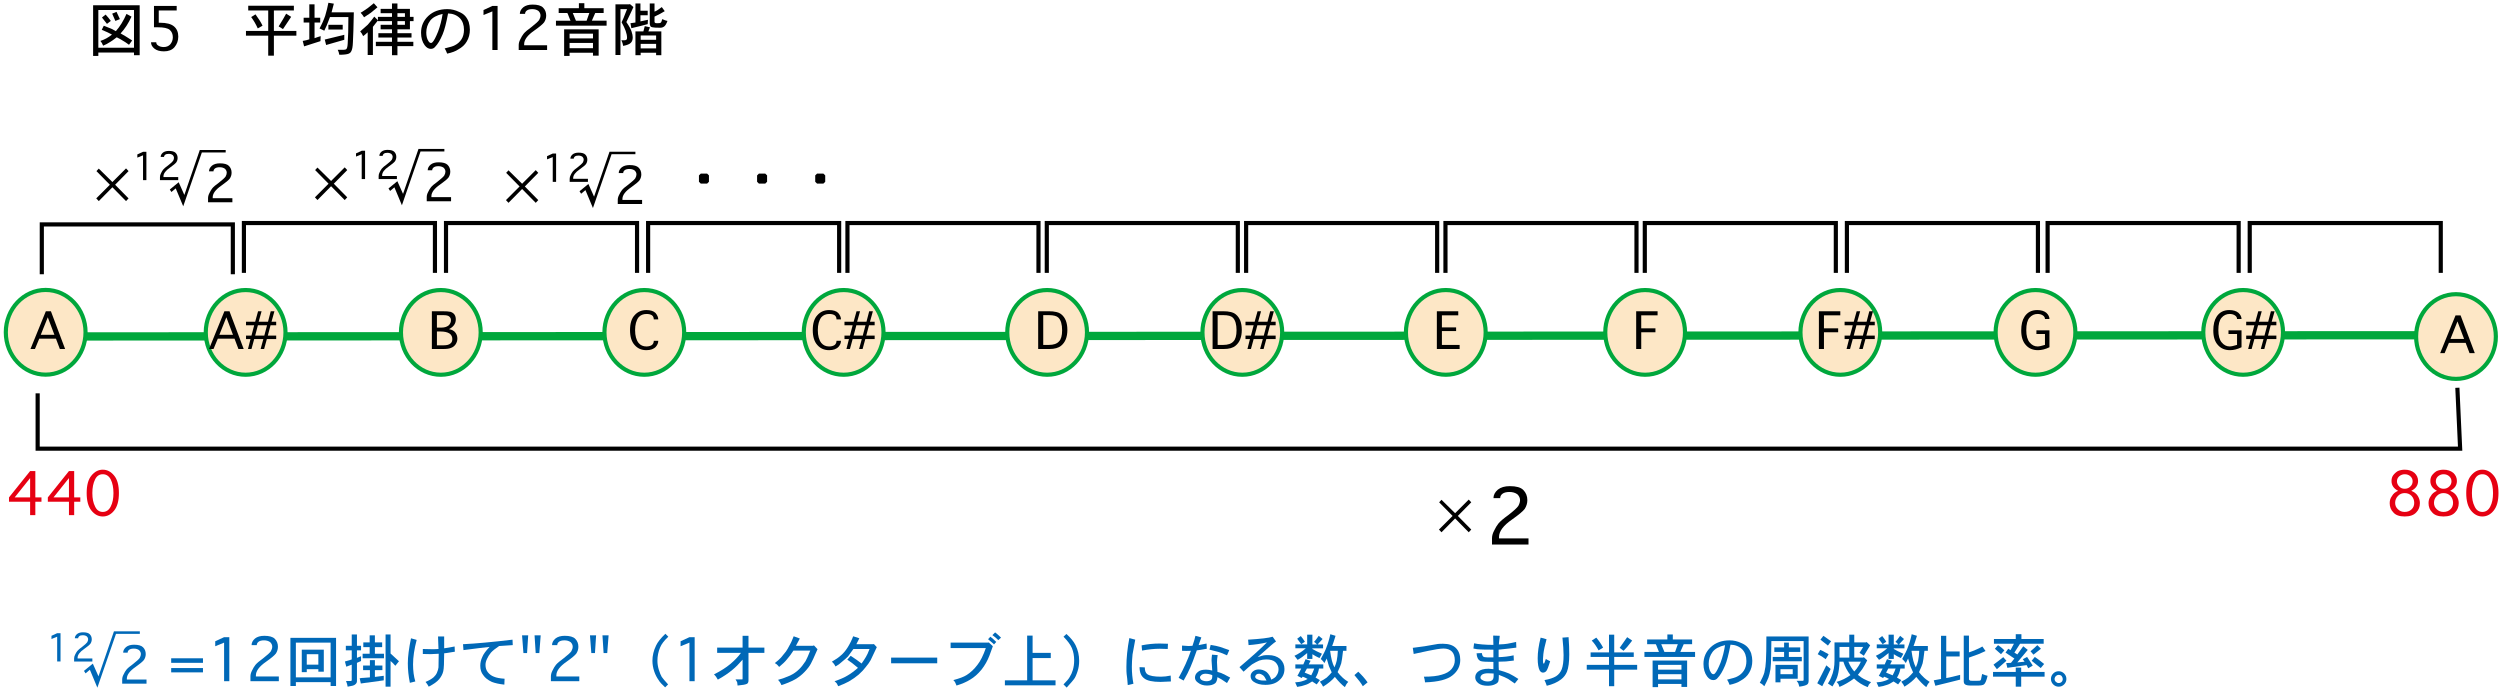 <?xml version="1.0" encoding="utf-8"?>
<!-- Generator: Adobe Illustrator 15.1.0, SVG Export Plug-In  -->
<!DOCTYPE svg PUBLIC "-//W3C//DTD SVG 1.1//EN" "http://www.w3.org/Graphics/SVG/1.1/DTD/svg11.dtd">
<svg version="1.1"
	 xmlns="http://www.w3.org/2000/svg" xmlns:xlink="http://www.w3.org/1999/xlink" xmlns:a="http://ns.adobe.com/AdobeSVGViewerExtensions/3.0/"
	 x="0px" y="0px" width="602px" height="166px" viewBox="-0.9 -0.665 602 166"
	 overflow="visible" enable-background="new -0.9 -0.665 602 166" xml:space="preserve">
<defs>
</defs>
<line fill="#00A73C" stroke="#00A73C" stroke-width="2" x1="10.1" y1="80.352" x2="599.849" y2="80.047"/>
<ellipse fill="#FDE7C6" stroke="#00A73C" cx="10.1" cy="79.352" rx="9.6" ry="10.199"/>
<ellipse fill="#FDE7C6" stroke="#00A73C" cx="58.249" cy="79.375" rx="9.6" ry="10.199"/>
<ellipse fill="#FDE7C6" stroke="#00A73C" cx="105.249" cy="79.375" rx="9.6" ry="10.199"/>
<ellipse fill="#FDE7C6" stroke="#00A73C" cx="395.248" cy="79.376" rx="9.6" ry="10.199"/>
<ellipse fill="#FDE7C6" stroke="#00A73C" cx="154.249" cy="79.375" rx="9.6" ry="10.199"/>
<ellipse fill="#FDE7C6" stroke="#00A73C" cx="298.248" cy="79.375" rx="9.599" ry="10.199"/>
<ellipse fill="#FDE7C6" stroke="#00A73C" cx="251.249" cy="79.375" rx="9.6" ry="10.199"/>
<ellipse fill="#FDE7C6" stroke="#00A73C" cx="347.248" cy="79.375" rx="9.6" ry="10.199"/>
<ellipse fill="#FDE7C6" stroke="#00A73C" cx="442.248" cy="79.375" rx="9.6" ry="10.199"/>
<ellipse fill="#FDE7C6" stroke="#00A73C" cx="489.248" cy="79.375" rx="9.6" ry="10.199"/>
<ellipse fill="#FDE7C6" stroke="#00A73C" cx="539.248" cy="79.375" rx="9.6" ry="10.199"/>
<path d="M13.514,83.375l-0.938-2.484H8.545l-1.031,2.484H6.436l3.703-9.094h1.219l3.422,9.094H13.514z M8.92,79.953h3.281
	l-1.594-4.219L8.92,79.953z"/>
<path d="M56.514,83.375l-0.938-2.484h-4.031l-1.031,2.484h-1.078l3.703-9.094h1.219l3.422,9.094H56.514z M51.92,79.953h3.281
	l-1.594-4.219L51.92,79.953z"/>
<path d="M61.858,83.375l0.656-2.391h-2.203l-0.656,2.391h-0.844l0.609-2.391h-1.078v-0.844h1.312l0.656-2.484h-1.969v-0.844h2.203
	l0.703-2.531h0.844l-0.703,2.531h2.25l0.656-2.531h0.891l-0.703,2.531h1.125v0.844h-1.359l-0.656,2.484h2.016v0.844h-2.25
	l-0.656,2.391H61.858z M62.749,80.141l0.656-2.484h-2.203l-0.656,2.484H62.749z"/>
<path d="M107.217,78.594c0.718,0.125,1.234,0.406,1.547,0.844c0.312,0.406,0.469,0.891,0.469,1.453c0,0.469-0.141,0.922-0.422,1.359
	c-0.281,0.406-0.641,0.688-1.078,0.844c-0.407,0.188-1.047,0.281-1.922,0.281h-2.719v-9.094h2.438c0.968,0,1.656,0.047,2.062,0.141
	c0.437,0.157,0.75,0.375,0.938,0.656c0.218,0.312,0.328,0.703,0.328,1.172C108.858,77.25,108.311,78.031,107.217,78.594z
	 M105.811,75.219h-1.5v3h1.125c0.687,0,1.25-0.171,1.688-0.516c0.375-0.344,0.562-0.766,0.562-1.266
	c0-0.375-0.141-0.672-0.422-0.891C107.045,75.329,106.561,75.219,105.811,75.219z M105.155,79.156h-0.844v3.328h1.641
	c0.75,0,1.281-0.141,1.594-0.422c0.312-0.218,0.469-0.578,0.469-1.078c0-0.593-0.234-1.047-0.703-1.359
	C106.811,79.313,106.092,79.156,105.155,79.156z"/>
<path d="M156.53,81.406h1.078c0,0.5-0.188,0.969-0.562,1.406c-0.5,0.562-1.266,0.844-2.297,0.844c-1.157,0-2.094-0.406-2.812-1.219
	c-0.75-0.812-1.125-2.016-1.125-3.609c0-1.625,0.375-2.828,1.125-3.609c0.718-0.812,1.656-1.219,2.812-1.219
	c1,0,1.734,0.234,2.203,0.703c0.437,0.532,0.656,1.047,0.656,1.547h-1.078c0-0.438-0.141-0.766-0.422-0.984
	c-0.313-0.218-0.75-0.328-1.312-0.328c-0.813,0-1.453,0.266-1.922,0.797c-0.562,0.75-0.844,1.781-0.844,3.094
	c0,1.344,0.281,2.375,0.844,3.094c0.469,0.562,1.093,0.844,1.875,0.844c0.562,0,1.015-0.125,1.359-0.375
	C156.389,82.141,156.53,81.812,156.53,81.406z"/>
<ellipse fill="#FDE7C6" stroke="#00A73C" cx="202.249" cy="79.375" rx="9.6" ry="10.199"/>
<path d="M200.53,81.406h1.078c0,0.5-0.188,0.969-0.562,1.406c-0.5,0.562-1.266,0.844-2.297,0.844c-1.157,0-2.094-0.406-2.812-1.219
	c-0.75-0.812-1.125-2.016-1.125-3.609c0-1.625,0.375-2.828,1.125-3.609c0.718-0.812,1.656-1.219,2.812-1.219
	c1,0,1.734,0.234,2.203,0.703c0.437,0.532,0.656,1.047,0.656,1.547h-1.078c0-0.438-0.141-0.766-0.422-0.984
	c-0.313-0.218-0.75-0.328-1.312-0.328c-0.813,0-1.453,0.266-1.922,0.797c-0.562,0.75-0.844,1.781-0.844,3.094
	c0,1.344,0.281,2.375,0.844,3.094c0.469,0.562,1.093,0.844,1.875,0.844c0.562,0,1.015-0.125,1.359-0.375
	C200.389,82.141,200.53,81.812,200.53,81.406z"/>
<path d="M205.967,83.375l0.656-2.391h-2.203l-0.656,2.391h-0.844l0.609-2.391h-1.078v-0.844h1.312l0.656-2.484h-1.969v-0.844h2.203
	l0.703-2.531h0.844l-0.703,2.531h2.25l0.656-2.531h0.891l-0.703,2.531h1.125v0.844h-1.359l-0.656,2.484h2.016v0.844h-2.25
	l-0.656,2.391H205.967z M206.858,80.141l0.656-2.484h-2.203l-0.656,2.484H206.858z"/>
<path d="M251.764,83.375h-2.672v-9.094h2.531c1.437,0,2.453,0.25,3.047,0.75c0.968,0.781,1.453,2.032,1.453,3.75
	c0,1.719-0.5,2.984-1.5,3.797C253.998,83.11,253.045,83.375,251.764,83.375z M251.67,75.219h-1.359v7.172h1.359
	c1.125,0,1.937-0.281,2.438-0.844c0.5-0.5,0.75-1.39,0.75-2.672c0-1.437-0.297-2.453-0.891-3.047
	C253.561,75.422,252.795,75.219,251.67,75.219z"/>
<path d="M293.764,83.375h-2.672v-9.094h2.531c1.437,0,2.453,0.25,3.047,0.75c0.968,0.781,1.453,2.032,1.453,3.75
	c0,1.719-0.5,2.984-1.5,3.797C295.998,83.11,295.045,83.375,293.764,83.375z M293.67,75.219h-1.359v7.172h1.359
	c1.125,0,1.937-0.281,2.438-0.844c0.5-0.5,0.75-1.39,0.75-2.672c0-1.437-0.297-2.453-0.891-3.047
	C295.561,75.422,294.795,75.219,293.67,75.219z"/>
<path d="M302.53,83.375l0.656-2.391h-2.203l-0.656,2.391h-0.844l0.609-2.391h-1.078v-0.844h1.312l0.656-2.484h-1.969v-0.844h2.203
	l0.703-2.531h0.844l-0.703,2.531h2.25l0.656-2.531h0.89l-0.703,2.531h1.125v0.844h-1.359l-0.656,2.484h2.015v0.844h-2.25
	l-0.656,2.391H302.53z M303.42,80.141l0.656-2.484h-2.203l-0.656,2.484H303.42z"/>
<path d="M346.311,82.391h4.266v0.984h-5.484v-9.094h5.156v0.984h-3.938v2.906h3.422v0.891h-3.422V82.391z"/>
<path d="M397.732,79.344h-3.422v4.031h-1.219v-9.094h5.156v0.984h-3.938v3.141h3.422V79.344z"/>
<path d="M441.732,79.344h-3.422v4.031h-1.219v-9.094h5.156v0.984h-3.938v3.141h3.422V79.344z"/>
<path d="M446.795,83.375l0.656-2.391h-2.203l-0.656,2.391h-0.844l0.609-2.391h-1.078v-0.844h1.312l0.656-2.484h-1.969v-0.844h2.203
	l0.703-2.531h0.844l-0.703,2.531h2.25l0.656-2.531h0.891l-0.703,2.531h1.125v0.844h-1.359l-0.656,2.484h2.016v0.844h-2.25
	l-0.656,2.391H446.795z M447.686,80.141l0.656-2.484h-2.203l-0.656,2.484H447.686z"/>
<path d="M489.467,79.766v-0.891h3.141v4.078c-0.969,0.469-1.891,0.703-2.766,0.703c-1.219,0-2.188-0.406-2.906-1.219
	c-0.75-0.812-1.125-1.984-1.125-3.516c0-1.406,0.266-2.515,0.797-3.328c0.688-1.062,1.703-1.594,3.047-1.594
	c0.938,0,1.672,0.219,2.203,0.656c0.5,0.469,0.75,0.969,0.75,1.5h-1.078c0-0.344-0.156-0.625-0.469-0.844
	c-0.344-0.25-0.781-0.375-1.312-0.375c-0.781,0-1.438,0.312-1.969,0.938c-0.5,0.594-0.75,1.578-0.75,2.953
	c0,1.344,0.266,2.328,0.797,2.953c0.531,0.656,1.172,0.984,1.922,0.984c0.375,0,0.969-0.125,1.781-0.375v-2.625H489.467z"/>
<ellipse fill="#FDE7C6" stroke="#00A73C" cx="590.5" cy="80.375" rx="9.6" ry="10.199"/>
<path d="M535.719,79.766v-0.891h3.141v4.078c-0.969,0.469-1.891,0.703-2.766,0.703c-1.219,0-2.188-0.406-2.906-1.219
	c-0.75-0.812-1.125-1.984-1.125-3.516c0-1.406,0.266-2.515,0.797-3.328c0.688-1.062,1.703-1.594,3.047-1.594
	c0.938,0,1.672,0.219,2.203,0.656c0.5,0.469,0.75,0.969,0.75,1.5h-1.078c0-0.344-0.156-0.625-0.469-0.844
	c-0.344-0.25-0.781-0.375-1.312-0.375c-0.781,0-1.438,0.312-1.969,0.938c-0.5,0.594-0.75,1.578-0.75,2.953
	c0,1.344,0.266,2.328,0.797,2.953c0.531,0.656,1.172,0.984,1.922,0.984c0.375,0,0.969-0.125,1.781-0.375v-2.625H535.719z"/>
<path d="M543.5,83.375l0.656-2.391h-2.203l-0.656,2.391h-0.844l0.609-2.391h-1.078v-0.844h1.312l0.656-2.484h-1.969v-0.844h2.203
	l0.703-2.531h0.844l-0.703,2.531h2.25l0.656-2.531h0.891l-0.703,2.531h1.125v0.844h-1.359l-0.656,2.484h2.016v0.844H545
	l-0.656,2.391H543.5z M544.391,80.141l0.656-2.484h-2.203l-0.656,2.484H544.391z"/>
<path d="M593.766,84.375l-0.938-2.484h-4.031l-1.031,2.484h-1.078l3.703-9.094h1.219l3.422,9.094H593.766z M589.172,80.953h3.281
	l-1.594-4.219L589.172,80.953z"/>
<polyline fill="none" stroke="#000000" points="8.167,94.042 8.167,107.375 591.5,107.375 590.834,92.708 "/>
<polyline fill="none" stroke="#000000" points="9.167,65.375 9.167,53.375 55.167,53.375 55.167,65.375 "/>
<polyline fill="none" stroke="#000000" points="57.834,65.042 57.834,53.042 103.834,53.042 103.834,65.042 "/>
<polyline fill="none" stroke="#000000" points="106.5,65.042 106.5,53.042 152.5,53.042 152.5,65.042 "/>
<polyline fill="none" stroke="#000000" points="155.167,65.042 155.167,53.042 201.167,53.042 201.167,65.042 "/>
<polyline fill="none" stroke="#000000" points="203.167,65.042 203.167,53.042 249.167,53.042 249.167,65.042 "/>
<polyline fill="none" stroke="#000000" points="251.167,65.042 251.167,53.042 297.167,53.042 297.167,65.042 "/>
<polyline fill="none" stroke="#000000" points="299.167,65.042 299.167,53.042 345.167,53.042 345.167,65.042 "/>
<polyline fill="none" stroke="#000000" points="347.167,65.042 347.167,53.042 393.167,53.042 393.167,65.042 "/>
<polyline fill="none" stroke="#000000" points="395.167,65.043 395.167,53.043 441.167,53.043 441.167,65.043 "/>
<polyline fill="none" stroke="#000000" points="443.833,65.043 443.833,53.043 489.833,53.043 489.833,65.043 "/>
<polyline fill="none" stroke="#000000" points="492.167,65.043 492.167,53.043 538.167,53.043 538.167,65.043 "/>
<polyline fill="none" stroke="#000000" points="540.834,65.043 540.834,53.043 586.834,53.043 586.834,65.043 "/>
<path d="M22.323,40.542l0.562-0.609l3.281,3.234l3.281-3.281l0.609,0.656l-3.234,3.281l3.234,3.281l-0.609,0.656l-3.281-3.328
	l-3.281,3.328l-0.609-0.656l3.281-3.281L22.323,40.542z"/>
<path d="M33.541,35.889h0.809v6.82h-0.809v-5.977l-1.371,0.562v-0.773L33.541,35.889z"/>
<path d="M38.462,41.971h3.551v0.738h-4.395v-0.738c0-0.304,0.082-0.609,0.246-0.914c0.164-0.352,0.339-0.645,0.527-0.879
	c0.211-0.258,0.609-0.598,1.195-1.02c0.633-0.492,1.031-0.855,1.195-1.09c0.141-0.258,0.211-0.492,0.211-0.703
	c0-0.258-0.105-0.492-0.316-0.703c-0.258-0.188-0.575-0.281-0.949-0.281c-0.375,0-0.656,0.07-0.844,0.211
	c-0.188,0.141-0.281,0.316-0.281,0.527h-0.809c0-0.375,0.176-0.715,0.527-1.02c0.352-0.281,0.832-0.422,1.441-0.422
	c0.773,0,1.312,0.153,1.617,0.457c0.328,0.329,0.492,0.738,0.492,1.23c0,0.375-0.105,0.727-0.316,1.055
	c-0.211,0.281-0.715,0.703-1.512,1.266c-1.055,0.727-1.582,1.43-1.582,2.109V41.971z"/>
<path d="M43.492,46.28l3.719-10.828h6.234v0.602h-5.742l-4.484,12.961l-1.805-4.32l-1.039,0.875l-0.383-0.602l2.133-1.75
	L43.492,46.28z"/>
<path d="M50.323,47.059h4.734v0.984h-5.859v-0.984c0-0.406,0.109-0.812,0.328-1.219c0.218-0.469,0.453-0.859,0.703-1.172
	c0.281-0.344,0.812-0.797,1.594-1.359c0.844-0.656,1.375-1.141,1.594-1.453c0.188-0.344,0.281-0.656,0.281-0.938
	c0-0.344-0.141-0.656-0.422-0.938c-0.344-0.25-0.766-0.375-1.266-0.375c-0.5,0-0.875,0.094-1.125,0.281
	c-0.25,0.188-0.375,0.422-0.375,0.703h-1.078c0-0.5,0.234-0.953,0.703-1.359c0.469-0.375,1.109-0.562,1.922-0.562
	c1.031,0,1.75,0.204,2.156,0.609c0.437,0.438,0.656,0.984,0.656,1.641c0,0.5-0.141,0.969-0.422,1.406
	c-0.281,0.375-0.954,0.938-2.016,1.688c-1.406,0.969-2.109,1.906-2.109,2.812V47.059z"/>
<path d="M74.982,40.291l0.562-0.609l3.281,3.234l3.281-3.281l0.609,0.656l-3.234,3.281l3.234,3.281l-0.609,0.656l-3.281-3.328
	l-3.281,3.328l-0.609-0.656l3.281-3.281L74.982,40.291z"/>
<path d="M86.2,35.638h0.809v6.82H86.2v-5.977l-1.371,0.562v-0.773L86.2,35.638z"/>
<path d="M91.122,41.72h3.551v0.738h-4.395V41.72c0-0.304,0.082-0.609,0.246-0.914c0.164-0.352,0.339-0.645,0.527-0.879
	c0.211-0.258,0.609-0.598,1.195-1.02c0.633-0.492,1.031-0.855,1.195-1.09c0.141-0.258,0.211-0.492,0.211-0.703
	c0-0.258-0.105-0.492-0.316-0.703c-0.258-0.188-0.575-0.281-0.949-0.281c-0.375,0-0.656,0.07-0.844,0.211
	c-0.188,0.141-0.281,0.316-0.281,0.527h-0.809c0-0.375,0.176-0.715,0.527-1.02c0.352-0.281,0.832-0.422,1.441-0.422
	c0.773,0,1.312,0.153,1.617,0.457c0.328,0.329,0.492,0.738,0.492,1.23c0,0.375-0.105,0.727-0.316,1.055
	c-0.211,0.281-0.715,0.703-1.512,1.266c-1.055,0.727-1.582,1.43-1.582,2.109V41.72z"/>
<path d="M96.152,46.029l3.719-10.828h6.234v0.602h-5.742l-4.484,12.961l-1.805-4.32l-1.039,0.875l-0.383-0.602l2.133-1.75
	L96.152,46.029z"/>
<path d="M102.982,46.808h4.734v0.984h-5.859v-0.984c0-0.406,0.109-0.812,0.328-1.219c0.218-0.469,0.453-0.859,0.703-1.172
	c0.281-0.344,0.812-0.797,1.594-1.359c0.844-0.656,1.375-1.141,1.594-1.453c0.188-0.344,0.281-0.656,0.281-0.938
	c0-0.344-0.141-0.656-0.422-0.938c-0.344-0.25-0.766-0.375-1.266-0.375c-0.5,0-0.875,0.094-1.125,0.281
	c-0.25,0.188-0.375,0.422-0.375,0.703h-1.078c0-0.5,0.234-0.953,0.703-1.359c0.469-0.375,1.109-0.562,1.922-0.562
	c1.031,0,1.75,0.204,2.156,0.609c0.438,0.438,0.656,0.984,0.656,1.641c0,0.5-0.141,0.969-0.422,1.406
	c-0.281,0.375-0.954,0.938-2.016,1.688c-1.406,0.969-2.109,1.906-2.109,2.812V46.808z"/>
<path d="M120.982,40.958l0.562-0.609l3.281,3.234l3.281-3.281l0.609,0.656l-3.234,3.281l3.234,3.281l-0.609,0.656l-3.281-3.328
	l-3.281,3.328l-0.609-0.656l3.281-3.281L120.982,40.958z"/>
<path d="M132.2,36.305h0.809v6.82H132.2v-5.977l-1.371,0.562v-0.773L132.2,36.305z"/>
<path d="M137.122,42.387h3.551v0.738h-4.395v-0.738c0-0.304,0.082-0.609,0.246-0.914c0.164-0.352,0.339-0.645,0.527-0.879
	c0.211-0.258,0.609-0.598,1.195-1.02c0.633-0.492,1.031-0.855,1.195-1.09c0.141-0.258,0.211-0.492,0.211-0.703
	c0-0.258-0.105-0.492-0.316-0.703c-0.258-0.188-0.575-0.281-0.949-0.281c-0.375,0-0.656,0.07-0.844,0.211
	c-0.188,0.141-0.281,0.316-0.281,0.527h-0.809c0-0.375,0.176-0.715,0.527-1.02c0.352-0.281,0.832-0.422,1.441-0.422
	c0.773,0,1.312,0.153,1.617,0.457c0.328,0.329,0.492,0.738,0.492,1.23c0,0.375-0.105,0.727-0.316,1.055
	c-0.211,0.281-0.715,0.703-1.512,1.266c-1.055,0.727-1.582,1.43-1.582,2.109V42.387z"/>
<path d="M142.151,46.696l3.719-10.828h6.234v0.602h-5.742l-4.484,12.961l-1.805-4.32l-1.039,0.875l-0.383-0.602l2.133-1.75
	L142.151,46.696z"/>
<path d="M148.982,47.475h4.734v0.984h-5.859v-0.984c0-0.406,0.109-0.812,0.328-1.219c0.218-0.469,0.453-0.859,0.703-1.172
	c0.281-0.344,0.812-0.797,1.594-1.359c0.844-0.656,1.375-1.141,1.594-1.453c0.188-0.344,0.281-0.656,0.281-0.938
	c0-0.344-0.141-0.656-0.422-0.938c-0.344-0.25-0.766-0.375-1.266-0.375c-0.5,0-0.875,0.094-1.125,0.281
	c-0.25,0.188-0.375,0.422-0.375,0.703h-1.078c0-0.5,0.234-0.953,0.703-1.359c0.469-0.375,1.109-0.562,1.922-0.562
	c1.031,0,1.75,0.204,2.156,0.609c0.437,0.438,0.656,0.984,0.656,1.641c0,0.5-0.141,0.969-0.422,1.406
	c-0.281,0.375-0.954,0.938-2.016,1.688c-1.406,0.969-2.109,1.906-2.109,2.812V47.475z"/>
<path d="M167.406,43.108v-1.531l0.438-0.438h1.531l0.438,0.438v1.531l-0.438,0.438h-1.531L167.406,43.108z"/>
<path d="M181.406,43.108v-1.531l0.438-0.438h1.531l0.438,0.438v1.531l-0.438,0.438h-1.531L181.406,43.108z"/>
<path d="M195.406,43.108v-1.531l0.438-0.438h1.531l0.438,0.438v1.531l-0.438,0.438h-1.531L195.406,43.108z"/>
<path d="M345.649,120.291l0.562-0.609l3.281,3.234l3.281-3.281l0.609,0.656l-3.234,3.281l3.234,3.281l-0.609,0.656l-3.281-3.328
	l-3.281,3.328l-0.609-0.656l3.281-3.281L345.649,120.291z"/>
<path d="M360.061,128.982h7.102v1.477h-8.789v-1.477c0-0.608,0.164-1.219,0.492-1.828c0.327-0.703,0.679-1.289,1.055-1.758
	c0.422-0.516,1.219-1.195,2.391-2.039c1.266-0.984,2.062-1.711,2.391-2.18c0.281-0.516,0.422-0.984,0.422-1.406
	c0-0.516-0.211-0.984-0.633-1.406c-0.517-0.375-1.149-0.562-1.898-0.562c-0.75,0-1.312,0.141-1.688,0.422
	c-0.376,0.281-0.562,0.633-0.562,1.055h-1.617c0-0.749,0.352-1.43,1.055-2.039c0.703-0.562,1.663-0.844,2.883-0.844
	c1.547,0,2.625,0.306,3.234,0.914c0.656,0.657,0.984,1.477,0.984,2.461c0,0.75-0.211,1.453-0.633,2.109
	c-0.422,0.562-1.431,1.406-3.023,2.531c-2.109,1.453-3.164,2.859-3.164,4.219V128.982z"/>
<path fill="#E60012" d="M9.086,119.109v1.039H7.609v3.227H6.352v-3.227H1.266v-1.039l5.086-6.344h1.258v6.344H9.086z M6.352,119.109
	v-4.648l-3.719,4.648H6.352z"/>
<path fill="#E60012" d="M18.438,119.109v1.039h-1.477v3.227h-1.258v-3.227h-5.086v-1.039l5.086-6.344h1.258v6.344H18.438z
	 M15.703,119.109v-4.648l-3.719,4.648H15.703z"/>
<path fill="#E60012" d="M23.852,123.703c-1.058,0-1.969-0.474-2.734-1.422c-0.766-0.947-1.148-2.352-1.148-4.211
	c0-1.896,0.383-3.299,1.148-4.211c0.766-0.947,1.677-1.422,2.734-1.422c1.057,0,1.969,0.475,2.734,1.422
	c0.766,0.912,1.148,2.315,1.148,4.211c0,1.859-0.383,3.264-1.148,4.211C25.82,123.229,24.909,123.703,23.852,123.703z
	 M23.852,122.609c0.838,0,1.477-0.438,1.914-1.312c0.438-0.838,0.656-1.914,0.656-3.227s-0.219-2.406-0.656-3.281
	c-0.438-0.838-1.076-1.258-1.914-1.258c-0.839,0-1.458,0.42-1.859,1.258c-0.438,0.875-0.656,1.969-0.656,3.281
	s0.219,2.389,0.656,3.227C22.393,122.172,23.013,122.609,23.852,122.609z"/>
<path fill="#E60012" d="M579.734,117.523c0.729,0.292,1.258,0.711,1.586,1.258s0.492,1.112,0.492,1.695
	c0,0.912-0.292,1.659-0.875,2.242c-0.584,0.656-1.514,0.984-2.789,0.984c-1.276,0-2.188-0.328-2.734-0.984
	c-0.584-0.583-0.875-1.33-0.875-2.242c0-0.656,0.182-1.221,0.547-1.695c0.291-0.547,0.783-0.966,1.477-1.258
	c-1.058-0.547-1.586-1.33-1.586-2.352c0-0.547,0.127-1.002,0.383-1.367c0.328-0.438,0.711-0.783,1.148-1.039
	c0.51-0.219,1.057-0.328,1.641-0.328c0.947,0,1.731,0.256,2.352,0.766c0.583,0.547,0.875,1.203,0.875,1.969
	C581.375,116.193,580.828,116.977,579.734,117.523z M578.148,118.07c-0.62,0-1.148,0.219-1.586,0.656
	c-0.475,0.475-0.711,1.039-0.711,1.695c0,0.62,0.219,1.131,0.656,1.531c0.438,0.438,0.984,0.656,1.641,0.656
	c0.692,0,1.258-0.219,1.695-0.656c0.4-0.4,0.602-0.911,0.602-1.531c0-0.656-0.219-1.221-0.656-1.695
	C579.352,118.289,578.805,118.07,578.148,118.07z M578.148,117.031c0.547,0,1.002-0.182,1.367-0.547
	c0.364-0.328,0.547-0.747,0.547-1.258c0-0.474-0.183-0.875-0.547-1.203c-0.365-0.328-0.82-0.492-1.367-0.492
	c-0.475,0-0.912,0.164-1.312,0.492c-0.365,0.328-0.547,0.729-0.547,1.203c0,0.475,0.182,0.894,0.547,1.258
	C577.164,116.85,577.602,117.031,578.148,117.031z"/>
<path fill="#E60012" d="M589.086,117.523c0.729,0.292,1.258,0.711,1.586,1.258s0.492,1.112,0.492,1.695
	c0,0.912-0.292,1.659-0.875,2.242c-0.584,0.656-1.514,0.984-2.789,0.984c-1.276,0-2.188-0.328-2.734-0.984
	c-0.584-0.583-0.875-1.33-0.875-2.242c0-0.656,0.182-1.221,0.547-1.695c0.291-0.547,0.783-0.966,1.477-1.258
	c-1.058-0.547-1.586-1.33-1.586-2.352c0-0.547,0.127-1.002,0.383-1.367c0.328-0.438,0.711-0.783,1.148-1.039
	c0.51-0.219,1.057-0.328,1.641-0.328c0.947,0,1.731,0.256,2.352,0.766c0.583,0.547,0.875,1.203,0.875,1.969
	C590.727,116.193,590.18,116.977,589.086,117.523z M587.5,118.07c-0.62,0-1.148,0.219-1.586,0.656
	c-0.475,0.475-0.711,1.039-0.711,1.695c0,0.62,0.219,1.131,0.656,1.531c0.438,0.438,0.984,0.656,1.641,0.656
	c0.692,0,1.258-0.219,1.695-0.656c0.4-0.4,0.602-0.911,0.602-1.531c0-0.656-0.219-1.221-0.656-1.695
	C588.703,118.289,588.156,118.07,587.5,118.07z M587.5,117.031c0.547,0,1.002-0.182,1.367-0.547
	c0.364-0.328,0.547-0.747,0.547-1.258c0-0.474-0.183-0.875-0.547-1.203c-0.365-0.328-0.82-0.492-1.367-0.492
	c-0.475,0-0.912,0.164-1.312,0.492c-0.365,0.328-0.547,0.729-0.547,1.203c0,0.475,0.182,0.894,0.547,1.258
	C586.516,116.85,586.953,117.031,587.5,117.031z"/>
<path fill="#E60012" d="M596.852,123.703c-1.058,0-1.969-0.474-2.734-1.422c-0.766-0.947-1.148-2.352-1.148-4.211
	c0-1.896,0.383-3.299,1.148-4.211c0.766-0.947,1.677-1.422,2.734-1.422c1.057,0,1.969,0.475,2.734,1.422
	c0.766,0.912,1.148,2.315,1.148,4.211c0,1.859-0.383,3.264-1.148,4.211C598.82,123.229,597.908,123.703,596.852,123.703z
	 M596.852,122.609c0.838,0,1.477-0.438,1.914-1.312c0.438-0.838,0.656-1.914,0.656-3.227s-0.219-2.406-0.656-3.281
	c-0.438-0.838-1.076-1.258-1.914-1.258c-0.839,0-1.459,0.42-1.859,1.258c-0.438,0.875-0.656,1.969-0.656,3.281
	s0.219,2.389,0.656,3.227C595.393,122.172,596.013,122.609,596.852,122.609z"/>
<path fill="#0068B7" d="M12.866,151.804h0.809v6.82h-0.809v-5.977l-1.371,0.562v-0.773L12.866,151.804z"/>
<path fill="#0068B7" d="M17.788,157.886h3.551v0.738h-4.395v-0.738c0-0.305,0.082-0.609,0.246-0.914
	c0.164-0.352,0.339-0.645,0.527-0.879c0.211-0.258,0.609-0.598,1.195-1.02c0.633-0.492,1.031-0.855,1.195-1.09
	c0.141-0.258,0.211-0.492,0.211-0.703c0-0.258-0.105-0.492-0.316-0.703c-0.258-0.188-0.575-0.281-0.949-0.281
	c-0.375,0-0.656,0.07-0.844,0.211c-0.188,0.141-0.281,0.316-0.281,0.527H17.12c0-0.375,0.176-0.715,0.527-1.02
	c0.352-0.281,0.832-0.422,1.441-0.422c0.773,0,1.312,0.152,1.617,0.457c0.328,0.328,0.492,0.738,0.492,1.23
	c0,0.375-0.105,0.727-0.316,1.055c-0.211,0.281-0.715,0.703-1.512,1.266c-1.055,0.727-1.582,1.43-1.582,2.109V157.886z"/>
<path fill="#0068B7" d="M22.818,162.195l3.719-10.828h6.234v0.602h-5.742l-4.484,12.961l-1.805-4.32l-1.039,0.875l-0.383-0.602
	l2.133-1.75L22.818,162.195z"/>
<path fill="#0068B7" d="M29.648,162.974h4.734v0.984h-5.859v-0.984c0-0.406,0.109-0.812,0.328-1.219
	c0.218-0.469,0.453-0.859,0.703-1.172c0.281-0.344,0.812-0.797,1.594-1.359c0.844-0.656,1.375-1.141,1.594-1.453
	c0.188-0.344,0.281-0.656,0.281-0.938c0-0.344-0.141-0.656-0.422-0.938c-0.344-0.25-0.766-0.375-1.266-0.375
	c-0.5,0-0.875,0.094-1.125,0.281c-0.25,0.188-0.375,0.422-0.375,0.703h-1.078c0-0.5,0.234-0.953,0.703-1.359
	c0.469-0.375,1.109-0.562,1.922-0.562c1.031,0,1.75,0.203,2.156,0.609c0.438,0.438,0.656,0.984,0.656,1.641
	c0,0.5-0.141,0.969-0.422,1.406c-0.281,0.375-0.954,0.938-2.016,1.688c-1.406,0.969-2.109,1.906-2.109,2.812V162.974z"/>
<path fill="#0068B7" d="M47.977,158.945H40.32v-1.094h7.656V158.945z M47.977,161.242H40.32v-1.039h7.656V161.242z"/>
<path fill="#0068B7" d="M53.062,152.766h1.258v10.609h-1.258v-9.297l-2.133,0.875v-1.203L53.062,152.766z"/>
<path fill="#0068B7" d="M60.719,162.227h5.523v1.148h-6.836v-1.148c0-0.474,0.127-0.947,0.383-1.422
	c0.255-0.547,0.528-1.002,0.82-1.367c0.328-0.4,0.948-0.93,1.859-1.586c0.984-0.766,1.604-1.33,1.859-1.695
	c0.219-0.4,0.328-0.766,0.328-1.094c0-0.4-0.164-0.766-0.492-1.094c-0.401-0.291-0.894-0.438-1.477-0.438
	c-0.583,0-1.021,0.109-1.312,0.328c-0.292,0.219-0.438,0.492-0.438,0.82H59.68c0-0.583,0.273-1.111,0.82-1.586
	c0.547-0.438,1.294-0.656,2.242-0.656c1.203,0,2.042,0.237,2.516,0.711c0.51,0.511,0.766,1.148,0.766,1.914
	c0,0.584-0.164,1.131-0.492,1.641c-0.328,0.438-1.112,1.094-2.352,1.969c-1.641,1.131-2.461,2.225-2.461,3.281V162.227z"/>
<path fill="#0068B7" d="M69.031,164.523V152.93h10.992v11.594h-1.312v-0.93h-8.367v0.93H69.031z M78.711,162.445v-8.367h-8.367
	v8.367H78.711z M71.766,161.188v-5.414h5.305v5.305h-1.312v-0.602h-2.789v0.711H71.766z M75.758,159.383v-2.516h-2.789v2.516H75.758
	z"/>
<path fill="#0068B7" d="M82.375,154.844h1.422v-2.734h1.258v2.734h0.984v1.094h-0.984v1.805c0.109-0.036,0.2-0.072,0.273-0.109
	c0.073-0.036,0.31-0.127,0.711-0.273v1.148l-0.984,0.438v4.375c0,0.364-0.164,0.656-0.492,0.875
	c-0.183,0.182-0.766,0.346-1.75,0.492c-0.037-0.328-0.164-0.784-0.383-1.367h1.148c0.073,0,0.127-0.018,0.164-0.055
	c0.036-0.036,0.055-0.091,0.055-0.164v-3.719c-0.109,0.037-0.547,0.201-1.312,0.492l-0.328-1.258
	c0.838-0.219,1.385-0.383,1.641-0.492v-2.188h-1.422V154.844z M86.531,159.602h1.641v-1.312h1.203v1.312h1.805v1.094h-1.805v1.641
	l2.133-0.273v1.094l-3.5,0.492c0.073,0-0.219,0.036-0.875,0.109c-0.474,0.072-0.857,0.127-1.148,0.164l-0.273-1.258
	c0.146-0.036,0.319-0.063,0.52-0.082c0.2-0.018,0.374-0.027,0.52-0.027c0.073,0,0.547-0.036,1.422-0.109v-1.75h-1.641V159.602z
	 M86.586,154.023h1.531v-1.695h1.258v1.695h1.75v1.148h-1.75v1.586h2.188v1.094h-5.141v-1.094h1.695v-1.586h-1.531V154.023z
	 M93.148,164.688h-1.203v-12.578h1.203v4.594c0.109,0.073,0.784,0.693,2.023,1.859l-0.875,1.094
	c-0.474-0.547-0.857-0.93-1.148-1.148V164.688z"/>
<path fill="#0068B7" d="M98.07,153.039l1.367,0.383c-0.583,2.188-0.875,4.156-0.875,5.906c0,1.531,0.182,2.898,0.547,4.102
	l-1.312,0.328c-0.328-1.604-0.492-3.172-0.492-4.703C97.305,157.487,97.56,155.482,98.07,153.039z M104.688,155.609l-0.109-3.008
	h1.477v2.844c0.583-0.072,1.422-0.219,2.516-0.438l0.055,1.258c-0.255,0.037-0.547,0.082-0.875,0.137s-0.656,0.109-0.984,0.164
	s-0.565,0.082-0.711,0.082c0,2.261-0.073,3.701-0.219,4.32c-0.146,0.656-0.474,1.295-0.984,1.914
	c-0.474,0.583-1.312,1.185-2.516,1.805c-0.183-0.365-0.438-0.748-0.766-1.148c0.802-0.328,1.44-0.692,1.914-1.094
	c0.364-0.328,0.638-0.692,0.82-1.094c0.219-0.51,0.346-0.947,0.383-1.312c0-0.838,0.018-1.932,0.055-3.281
	c-1.312,0.109-2.589,0.128-3.828,0.055v-1.203c0.62,0.037,1.367,0.055,2.242,0.055C103.812,155.664,104.323,155.646,104.688,155.609
	z"/>
<path fill="#0068B7" d="M122.516,153.367l0.055,1.312l-3.281,0.219c-0.875,0.584-1.531,1.112-1.969,1.586
	c-0.438,0.547-0.748,1.039-0.93,1.477c-0.255,0.511-0.383,1.003-0.383,1.477c0,0.693,0.182,1.276,0.547,1.75
	c0.401,0.511,0.893,0.875,1.477,1.094c0.583,0.256,1.44,0.42,2.57,0.492l-0.055,1.422c-1.276-0.146-2.279-0.365-3.008-0.656
	c-0.948-0.438-1.641-0.984-2.078-1.641c-0.474-0.583-0.711-1.33-0.711-2.242c0-0.729,0.164-1.439,0.492-2.133
	c0.255-0.656,0.838-1.458,1.75-2.406l-2.461,0.273l-3.828,0.492l-0.109-1.422C113.62,154.315,117.594,153.951,122.516,153.367z"/>
<path fill="#0068B7" d="M125.141,156.594l-0.328-4.266h1.477l-0.273,4.266H125.141z M128.094,156.594l-0.273-4.266h1.477
	l-0.328,4.266H128.094z"/>
<path fill="#0068B7" d="M133.07,162.227h5.523v1.148h-6.836v-1.148c0-0.474,0.127-0.947,0.383-1.422
	c0.255-0.547,0.528-1.002,0.82-1.367c0.328-0.4,0.948-0.93,1.859-1.586c0.984-0.766,1.604-1.33,1.859-1.695
	c0.219-0.4,0.328-0.766,0.328-1.094c0-0.4-0.164-0.766-0.492-1.094c-0.401-0.291-0.894-0.438-1.477-0.438
	c-0.583,0-1.021,0.109-1.312,0.328c-0.292,0.219-0.438,0.492-0.438,0.82h-1.258c0-0.583,0.273-1.111,0.82-1.586
	c0.547-0.438,1.294-0.656,2.242-0.656c1.203,0,2.042,0.237,2.516,0.711c0.51,0.511,0.766,1.148,0.766,1.914
	c0,0.584-0.164,1.131-0.492,1.641c-0.328,0.438-1.112,1.094-2.352,1.969c-1.641,1.131-2.461,2.225-2.461,3.281V162.227z"/>
<path fill="#0068B7" d="M141.492,156.594l-0.328-4.266h1.477l-0.273,4.266H141.492z M144.445,156.594l-0.273-4.266h1.477
	l-0.328,4.266H144.445z"/>
<path fill="#0068B7" d="M159.32,151.945l0.711,0.711c-0.984,0.912-1.641,1.769-1.969,2.57c-0.438,1.021-0.656,2.097-0.656,3.227
	c0,0.693,0.109,1.404,0.328,2.133c0.255,0.803,0.492,1.386,0.711,1.75c0.255,0.365,0.766,0.967,1.531,1.805l-0.711,0.711
	c-0.802-0.729-1.312-1.295-1.531-1.695c-0.474-0.656-0.839-1.367-1.094-2.133c-0.292-0.875-0.438-1.731-0.438-2.57
	c0-1.239,0.292-2.461,0.875-3.664C157.442,153.987,158.19,153.039,159.32,151.945z"/>
<path fill="#0068B7" d="M165.117,152.766h1.258v10.609h-1.258v-9.297l-2.133,0.875v-1.203L165.117,152.766z"/>
<path fill="#0068B7" d="M177.914,155.281v-2.844h1.422v2.844h3.828v1.258h-3.828v6.617c0,0.4-0.109,0.674-0.328,0.82
	c-0.292,0.182-1.058,0.328-2.297,0.438c-0.073-0.584-0.109-0.857-0.109-0.82c0-0.037-0.128-0.255-0.383-0.656h1.422h0.219
	c0.036-0.036,0.055-0.109,0.055-0.219v-4.539c-0.875,1.021-1.695,1.842-2.461,2.461c-0.948,0.803-2.115,1.586-3.5,2.352
	c-0.255-0.51-0.565-0.93-0.93-1.258c1.641-0.838,2.935-1.658,3.883-2.461c1.057-0.875,1.932-1.786,2.625-2.734h-5.742v-1.258
	H177.914z"/>
<path fill="#0068B7" d="M191.695,153.094l-0.93,1.75h4.102l0.219-0.109l0.875,0.93c-0.839,1.933-1.367,3.081-1.586,3.445
	c-0.292,0.584-0.802,1.258-1.531,2.023c-0.656,0.693-1.422,1.295-2.297,1.805c-1.094,0.583-2.188,1.039-3.281,1.367
	c-0.183-0.475-0.456-0.894-0.82-1.258c0.948-0.255,1.914-0.602,2.898-1.039c0.838-0.4,1.549-0.893,2.133-1.477
	c0.51-0.474,1.039-1.13,1.586-1.969c0.292-0.51,0.674-1.367,1.148-2.57h-4.047c-0.511,0.803-1.039,1.514-1.586,2.133
	c-0.401,0.511-1.021,1.112-1.859,1.805c-0.183-0.219-0.31-0.364-0.383-0.438c-0.037-0.072-0.255-0.236-0.656-0.492
	c0.656-0.51,1.148-0.947,1.477-1.312c0.292-0.328,0.692-0.82,1.203-1.477c0.219-0.291,0.583-0.93,1.094-1.914
	c0.073-0.072,0.328-0.656,0.766-1.75L191.695,153.094z"/>
<path fill="#0068B7" d="M205.312,154.461h4.102l0.109-0.055l0.711,0.766l-1.477,3.117c-0.255,0.475-0.656,1.039-1.203,1.695
	c-0.401,0.547-0.966,1.148-1.695,1.805c-0.693,0.584-1.477,1.131-2.352,1.641c-0.656,0.364-1.513,0.747-2.57,1.148
	c-0.109-0.256-0.219-0.475-0.328-0.656c-0.109-0.146-0.292-0.328-0.547-0.547c1.385-0.474,2.424-0.93,3.117-1.367
	c0.766-0.438,1.604-1.057,2.516-1.859c-1.021-0.875-1.878-1.531-2.57-1.969l0.82-0.93c1.057,0.693,1.932,1.312,2.625,1.859
	c0.438-0.619,0.784-1.148,1.039-1.586c0.255-0.4,0.547-1.039,0.875-1.914h-3.883c-0.656,0.912-1.094,1.514-1.312,1.805
	c-0.401,0.401-0.766,0.729-1.094,0.984c-0.62,0.584-1.258,1.058-1.914,1.422c-0.219-0.474-0.511-0.856-0.875-1.148
	c0.948-0.547,1.659-1.039,2.133-1.477c0.583-0.474,1.13-1.111,1.641-1.914c0.547-0.875,1.002-1.786,1.367-2.734l1.477,0.492
	C205.805,153.477,205.567,153.951,205.312,154.461z"/>
<path fill="#0068B7" d="M224.781,159.055H213.68v-1.367h11.102V159.055z"/>
<path fill="#0068B7" d="M228.008,154.078h9.078l0.109-0.055l0.984,0.93l-0.82,2.242c-0.474,1.24-1.112,2.37-1.914,3.391
	c-0.875,1.058-1.787,1.859-2.734,2.406c-0.875,0.547-1.969,1.021-3.281,1.422l-0.328-0.766c-0.037-0.073-0.091-0.155-0.164-0.246
	c-0.073-0.091-0.164-0.191-0.273-0.301c1.495-0.4,2.552-0.802,3.172-1.203c0.984-0.619,1.859-1.439,2.625-2.461
	c0.729-0.911,1.403-2.26,2.023-4.047h-8.477V154.078z M239,153.914l-0.547,0.602c-0.073-0.109-0.255-0.282-0.547-0.52
	c-0.292-0.236-0.583-0.482-0.875-0.738l0.547-0.602C238.016,152.984,238.489,153.404,239,153.914z M238.07,152.273l0.656-0.656
	c0.438,0.328,0.911,0.748,1.422,1.258l-0.656,0.602C238.981,152.967,238.508,152.565,238.07,152.273z"/>
<path fill="#0068B7" d="M246.438,163.156v-10.773h1.312v4.156h4.375v1.258h-4.375v5.359h5.523v1.203h-12.195v-1.203H246.438z"/>
<path fill="#0068B7" d="M255.188,152.656l0.711-0.656c1.021,0.912,1.75,1.805,2.188,2.68c0.583,1.167,0.875,2.425,0.875,3.773
	c0,0.912-0.128,1.75-0.383,2.516c-0.292,0.912-0.583,1.55-0.875,1.914c-0.109,0.183-0.693,0.856-1.75,2.023l-0.766-0.766
	c0.766-0.766,1.258-1.349,1.477-1.75c0.328-0.51,0.583-1.075,0.766-1.695c0.219-0.729,0.328-1.513,0.328-2.352
	c0-1.094-0.183-2.078-0.547-2.953C256.846,154.553,256.172,153.641,255.188,152.656z"/>
<path fill="#0068B7" d="M271.047,152.984l1.422,0.383c-0.365,1.933-0.583,3.117-0.656,3.555c-0.109,1.131-0.164,2.115-0.164,2.953
	c0,1.459,0.127,2.826,0.383,4.102l-1.367,0.328c-0.037-0.656-0.082-1.185-0.137-1.586c-0.055-0.4-0.101-0.766-0.137-1.094
	c-0.037-0.291-0.055-0.856-0.055-1.695C270.336,157.815,270.573,155.5,271.047,152.984z M273.508,159.984l1.258,0.055
	c0,0.803,0.2,1.35,0.602,1.641c0.583,0.401,1.677,0.602,3.281,0.602c0.729,0,1.513-0.091,2.352-0.273l0.055,1.422
	c-1.677,0.072-2.498,0.109-2.461,0.109c-1.969,0-3.3-0.291-3.992-0.875C273.872,162.117,273.508,161.225,273.508,159.984z
	 M280.344,154.352l-0.055,1.258c-0.62-0.036-1.258-0.055-1.914-0.055c-1.276,0-2.698,0.146-4.266,0.438L274,154.734
	c1.458-0.291,2.898-0.438,4.32-0.438C279.049,154.297,279.724,154.315,280.344,154.352z"/>
<path fill="#0068B7" d="M287.727,154.68c0.292-0.072,0.565-0.127,0.82-0.164c0.255-0.036,0.62-0.109,1.094-0.219l0.055,1.258
	c-1.203,0.219-2.005,0.347-2.406,0.383c-0.729,2.078-1.24,3.428-1.531,4.047c-0.401,0.948-0.948,2.023-1.641,3.227l-1.203-0.656
	c1.239-2.224,2.224-4.393,2.953-6.508c-0.802,0.037-1.513,0.037-2.133,0v-1.258c0.948,0.073,1.477,0.109,1.586,0.109
	c0.328,0,0.638-0.018,0.93-0.055c0.364-1.057,0.602-1.859,0.711-2.406l1.422,0.383C288.273,153.076,288.055,153.695,287.727,154.68z
	 M292.266,161.133c0.438,0.109,0.766,0.21,0.984,0.301c0.219,0.092,0.346,0.155,0.383,0.191c0.073,0,0.264,0.092,0.574,0.273
	c0.31,0.183,0.684,0.383,1.121,0.602l-0.766,1.312c-0.984-0.692-1.75-1.166-2.297-1.422c-0.073,0.729-0.255,1.221-0.547,1.477
	c-0.474,0.364-1.13,0.547-1.969,0.547c-0.875,0-1.604-0.237-2.188-0.711c-0.474-0.328-0.711-0.729-0.711-1.203
	c0-0.547,0.237-1.002,0.711-1.367c0.401-0.364,1.057-0.547,1.969-0.547c0.438,0,0.93,0.073,1.477,0.219
	c-0.109-1.494-0.164-2.314-0.164-2.461c0-0.328,0.036-0.783,0.109-1.367l1.367,0.109c-0.109,0.584-0.164,1.148-0.164,1.695
	C292.156,159.183,292.192,159.967,292.266,161.133z M291.008,161.898c-0.583-0.219-1.13-0.328-1.641-0.328
	c-0.365,0-0.675,0.092-0.93,0.273c-0.255,0.219-0.383,0.42-0.383,0.602c0,0.109,0.055,0.256,0.164,0.438
	c0.073,0.109,0.237,0.219,0.492,0.328c0.292,0.109,0.583,0.164,0.875,0.164c0.547,0,0.948-0.127,1.203-0.383
	C290.971,162.811,291.044,162.445,291.008,161.898z M295.109,155.883l-0.547,1.258c-0.766-0.364-1.458-0.638-2.078-0.82
	c-0.109-0.036-0.82-0.219-2.133-0.547l0.273-1.148c0.948,0.146,1.713,0.311,2.297,0.492
	C292.995,155.154,293.724,155.409,295.109,155.883z"/>
<path fill="#0068B7" d="M301.945,157.578c0.766-0.255,1.258-0.4,1.477-0.438c0.219-0.036,0.602-0.055,1.148-0.055
	c1.13,0,2.06,0.311,2.789,0.93c0.692,0.656,1.039,1.459,1.039,2.406c0,1.094-0.401,1.987-1.203,2.68
	c-0.803,0.766-1.933,1.148-3.391,1.148c-1.167,0-2.115-0.256-2.844-0.766c-0.474-0.328-0.711-0.783-0.711-1.367
	c0-0.4,0.182-0.766,0.547-1.094c0.401-0.328,0.875-0.492,1.422-0.492c0.656,0,1.276,0.201,1.859,0.602
	c0.51,0.438,0.893,1.058,1.148,1.859c0.692-0.328,1.111-0.656,1.258-0.984c0.328-0.438,0.492-0.947,0.492-1.531
	c0-0.619-0.256-1.185-0.766-1.695c-0.475-0.438-1.203-0.656-2.188-0.656c-0.583,0-1.148,0.092-1.695,0.273
	c-0.511,0.219-1.094,0.529-1.75,0.93c-0.438,0.328-1.112,0.912-2.023,1.75l-0.984-1.094c2.844-2.406,5.049-4.393,6.617-5.961
	c-1.422,0.328-2.898,0.547-4.43,0.656l-0.109-1.312c3.026-0.182,4.995-0.419,5.906-0.711l0.82,1.148
	c-0.292,0.183-0.693,0.492-1.203,0.93c-0.328,0.292-0.875,0.775-1.641,1.449C302.766,156.858,302.237,157.323,301.945,157.578z
	 M303.312,163.211h0.766c-0.292-0.619-0.547-1.021-0.766-1.203c-0.401-0.291-0.748-0.438-1.039-0.438
	c-0.292,0-0.511,0.073-0.656,0.219c-0.183,0.183-0.273,0.347-0.273,0.492c0,0.219,0.127,0.401,0.383,0.547
	C302.2,163.084,302.729,163.211,303.312,163.211z"/>
<path fill="#0068B7" d="M313.867,154.516v-2.352h1.258v2.352h1.094l-0.328-0.328c-0.073-0.072-0.146-0.137-0.219-0.191
	c-0.073-0.055-0.128-0.082-0.164-0.082c0.291-0.291,0.674-0.783,1.148-1.477l0.93,0.766l-1.203,1.312h1.312v0.93h-2.57v0.164
	c0.619,0.365,1.385,0.748,2.297,1.148c-0.109,0.183-0.21,0.365-0.301,0.547c-0.092,0.183-0.191,0.347-0.301,0.492
	c-0.62-0.291-1.186-0.602-1.695-0.93v1.148h-1.258v-1.422c-0.803,0.693-1.568,1.24-2.297,1.641l-0.766-0.984
	c0.947-0.438,1.859-1.039,2.734-1.805h-2.516v-0.93H313.867z M312.938,159.328l0.547-1.258l1.203,0.383l-0.438,0.875h3.5v0.984
	h-1.039c-0.109,0.766-0.383,1.495-0.82,2.188l1.039,0.602l-0.766,1.039l-1.094-0.711c-0.656,0.438-1.186,0.711-1.586,0.82
	c-0.584,0.219-1.258,0.383-2.023,0.492c-0.219-0.511-0.383-0.875-0.492-1.094c0.729-0.037,1.349-0.146,1.859-0.328
	c0.328-0.072,0.711-0.236,1.148-0.492c-0.438-0.255-0.839-0.438-1.203-0.547l-0.219,0.328l-1.039-0.547
	c0.072-0.109,0.164-0.264,0.273-0.465c0.109-0.2,0.328-0.629,0.656-1.285h-1.422v-0.984H312.938z M313.32,153.859l-0.875,0.602
	l-0.984-1.312l0.875-0.656C312.664,152.894,312.992,153.35,313.32,153.859z M315.562,160.312h-1.75l-0.547,0.984l1.586,0.656
	C315.18,161.334,315.416,160.787,315.562,160.312z M319.883,154.898h3.445v1.148h-0.82c-0.183,1.604-0.328,2.607-0.438,3.008
	c-0.109,0.401-0.401,1.112-0.875,2.133c0.328,0.438,0.747,0.894,1.258,1.367c0.219,0.219,0.656,0.547,1.312,0.984
	c-0.328,0.328-0.602,0.747-0.82,1.258c-0.729-0.547-1.531-1.367-2.406-2.461c-0.656,0.803-1.604,1.586-2.844,2.352
	c-0.109-0.292-0.365-0.693-0.766-1.203c0.656-0.328,1.203-0.656,1.641-0.984c0.438-0.4,0.838-0.82,1.203-1.258
	c-0.256-0.547-0.475-1.039-0.656-1.477c-0.073-0.219-0.256-0.838-0.547-1.859L318.023,159c-0.256-0.364-0.547-0.692-0.875-0.984
	c0.692-1.239,1.13-2.133,1.312-2.68c0.4-0.984,0.729-2.078,0.984-3.281l1.258,0.383
	C320.338,153.641,320.064,154.461,319.883,154.898z M320.43,160.039c0.255-0.547,0.438-1.075,0.547-1.586
	c0.146-0.729,0.236-1.531,0.273-2.406h-1.859c0.109,0.875,0.255,1.678,0.438,2.406C319.974,159,320.174,159.529,320.43,160.039z"/>
<path fill="#0068B7" d="M325.242,161.898l0.93-0.82c0.911,0.875,1.658,1.732,2.242,2.57l-1.148,0.93
	c-0.256-0.438-0.511-0.82-0.766-1.148C326.391,163.284,325.971,162.773,325.242,161.898z"/>
<path fill="#0068B7" d="M342.25,163.648c-0.037-0.438-0.128-0.893-0.273-1.367c1.859,0,3.299-0.164,4.32-0.492
	c1.057-0.291,1.841-0.747,2.352-1.367c0.51-0.619,0.766-1.312,0.766-2.078c0-0.947-0.237-1.658-0.711-2.133
	c-0.475-0.474-1.148-0.711-2.023-0.711c-0.328,0-0.857,0.055-1.586,0.164c-0.912,0.146-2.771,0.529-5.578,1.148l-0.219-1.477
	l2.844-0.383l3.172-0.547c0.255-0.036,0.674-0.055,1.258-0.055c1.385,0,2.424,0.347,3.117,1.039
	c0.692,0.693,1.039,1.641,1.039,2.844c0,1.495-0.62,2.734-1.859,3.719C347.627,162.975,345.422,163.539,342.25,163.648z"/>
<path fill="#0068B7" d="M360.023,154.516c0.947-0.036,1.622-0.091,2.023-0.164c0.438-0.072,0.811-0.146,1.121-0.219
	c0.31-0.072,0.646-0.146,1.012-0.219l0.055,1.367c-1.021,0.146-2.443,0.311-4.266,0.492v1.805c1.275-0.036,2.479-0.182,3.609-0.438
	l0.055,1.258l-1.914,0.219l-1.75,0.055c0,0.948,0.018,1.623,0.055,2.023c0.947,0.256,1.768,0.529,2.461,0.82
	c0.729,0.365,1.477,0.803,2.242,1.312l-0.875,1.094c-0.839-0.583-1.367-0.947-1.586-1.094c-0.438-0.255-1.186-0.583-2.242-0.984
	c0,0.803-0.037,1.312-0.109,1.531c-0.109,0.291-0.328,0.51-0.656,0.656c-0.511,0.291-1.148,0.438-1.914,0.438
	c-0.984,0-1.732-0.201-2.242-0.602c-0.511-0.401-0.766-0.875-0.766-1.422s0.219-1.002,0.656-1.367
	c0.583-0.474,1.439-0.711,2.57-0.711c0.182,0,0.564,0.037,1.148,0.109v-1.75c-1.75,0-2.789-0.072-3.117-0.219
	c-0.584-0.291-0.894-0.911-0.93-1.859l1.258-0.055c0.072,0.365,0.146,0.602,0.219,0.711c0.036,0.109,0.182,0.201,0.438,0.273
	c0.328,0.073,1.039,0.092,2.133,0.055v-1.859c-1.714,0-2.771-0.018-3.172-0.055c-0.475,0-1.021-0.072-1.641-0.219l0.164-1.258
	c0.438,0.109,1.094,0.201,1.969,0.273c0.802,0.073,1.695,0.109,2.68,0.109l-0.055-2.242l1.586,0.055
	c0,0.146-0.019,0.328-0.055,0.547c-0.037,0.219-0.064,0.447-0.082,0.684C360.087,153.905,360.06,154.188,360.023,154.516z
	 M358.766,162.117v-0.602c-0.401-0.036-0.857-0.055-1.367-0.055c-0.62,0-1.094,0.109-1.422,0.328
	c-0.256,0.219-0.383,0.456-0.383,0.711c0,0.219,0.127,0.401,0.383,0.547c0.364,0.256,0.82,0.383,1.367,0.383
	c0.51,0,0.875-0.109,1.094-0.328C358.656,162.92,358.766,162.592,358.766,162.117z"/>
<path fill="#0068B7" d="M371.344,158.016c0.291,0.183,0.638,0.365,1.039,0.547c-0.401,1.312-0.711,2.097-0.93,2.352
	c-0.219,0.256-0.492,0.383-0.82,0.383c-0.292,0-0.547-0.164-0.766-0.492c-0.328-0.619-0.492-1.604-0.492-2.953
	c0-1.458,0.236-3.117,0.711-4.977l1.422,0.383c-0.401,1.459-0.656,2.644-0.766,3.555c-0.109,0.948-0.128,1.659-0.055,2.133
	c0,0.073,0.018,0.128,0.055,0.164h0.109c0.036,0,0.072-0.018,0.109-0.055C371.033,158.909,371.161,158.562,371.344,158.016z
	 M371.562,164.469c-0.183-0.547-0.365-1.003-0.547-1.367c1.203-0.219,2.133-0.528,2.789-0.93c0.619-0.4,1.075-0.966,1.367-1.695
	c0.291-0.766,0.438-1.896,0.438-3.391c0-1.057-0.092-2.461-0.273-4.211l1.477-0.109c0.109,1.459,0.164,2.844,0.164,4.156
	c0,1.823-0.183,3.209-0.547,4.156c-0.292,0.729-0.766,1.35-1.422,1.859C374.096,163.63,372.947,164.141,371.562,164.469z"/>
<path fill="#0068B7" d="M386.547,156.43v-4.266h1.258v4.266h4.703v1.094h-4.703v1.914h5.523v1.148h-5.523v3.992h-1.258v-3.992
	h-5.359v-1.148h5.359v-1.914h-4.43v-1.094H386.547z M382.391,153.586l1.094-0.711c0.656,0.766,1.203,1.568,1.641,2.406l-1.094,0.656
	C383.557,155.026,383.01,154.242,382.391,153.586z M390.047,156.047l-0.93-0.711c0.4-0.547,1.002-1.403,1.805-2.57l1.203,0.82
	c0,0.037-0.082,0.146-0.246,0.328c-0.164,0.183-0.483,0.584-0.957,1.203C390.521,155.519,390.229,155.828,390.047,156.047z"/>
<path fill="#0068B7" d="M400.602,153.312v-1.203h1.312v1.203h4.648v1.148h-2.023l-0.82,1.859h3.555v1.203h-12.195v-1.203h3.5
	c-0.183-0.4-0.328-0.766-0.438-1.094s-0.219-0.583-0.328-0.766h-2.078v-1.148H400.602z M397.047,164.797v-6.398h8.312v6.344h-1.367
	v-0.711h-5.633v0.766H397.047z M403.992,160.586v-1.148h-5.633v1.148H403.992z M403.992,162.938v-1.258h-5.633v1.258H403.992z
	 M402.461,156.32l0.656-1.859h-3.992c0.072,0.219,0.328,0.839,0.766,1.859H402.461z"/>
<path fill="#0068B7" d="M415.586,164.25c-0.183-0.511-0.383-0.93-0.602-1.258c1.275-0.291,2.096-0.547,2.461-0.766
	c0.656-0.328,1.185-0.802,1.586-1.422c0.4-0.619,0.602-1.385,0.602-2.297c0-1.166-0.328-2.096-0.984-2.789
	c-0.729-0.729-1.678-1.111-2.844-1.148c-0.438,2.334-0.875,4.011-1.312,5.031c-0.584,1.386-1.186,2.389-1.805,3.008
	c-0.256,0.328-0.602,0.492-1.039,0.492c-0.547,0-1.039-0.291-1.477-0.875c-0.584-0.802-0.875-1.805-0.875-3.008
	c0-1.604,0.583-2.953,1.75-4.047c1.166-1.094,2.697-1.641,4.594-1.641c0.947,0,1.877,0.219,2.789,0.656
	c0.619,0.256,1.111,0.584,1.477,0.984c0.364,0.401,0.656,0.894,0.875,1.477c0.182,0.656,0.273,1.258,0.273,1.805
	c0,1.094-0.256,2.061-0.766,2.898c-0.438,0.766-1.131,1.404-2.078,1.914C417.627,163.666,416.752,163.994,415.586,164.25z
	 M414.492,154.68c-1.422,0.328-2.425,0.875-3.008,1.641c-0.62,0.839-0.93,1.787-0.93,2.844c0,0.839,0.164,1.514,0.492,2.023
	c0.182,0.328,0.4,0.492,0.656,0.492c0.146,0,0.273-0.072,0.383-0.219c0.328-0.328,0.766-1.166,1.312-2.516
	C413.908,157.561,414.273,156.139,414.492,154.68z"/>
<path fill="#0068B7" d="M424.445,152.602h10.172v10.609c0,0.474-0.109,0.783-0.328,0.93c-0.256,0.219-0.894,0.4-1.914,0.547
	c-0.073-0.219-0.146-0.475-0.219-0.766c-0.037-0.109-0.183-0.328-0.438-0.656h1.531c0.036,0,0.072-0.018,0.109-0.055
	c0.036-0.036,0.055-0.072,0.055-0.109v-9.406h-7.766l-0.055,3.5c0,1.312-0.055,2.406-0.164,3.281
	c-0.146,0.839-0.311,1.514-0.492,2.023c-0.146,0.401-0.475,1.094-0.984,2.078c-0.328-0.365-0.693-0.639-1.094-0.82
	c0.547-1.021,0.911-1.841,1.094-2.461c0.219-0.911,0.346-1.841,0.383-2.789C424.408,157.269,424.445,155.3,424.445,152.602z
	 M428.711,155.227v-1.148h1.148v1.148h2.734v1.094h-2.734v1.203h3.117v1.039h-7v-1.039h2.734v-1.203h-2.352v-1.094H428.711z
	 M426.633,163.648v-4.211h5.359v3.336h-4.156v0.875H426.633z M430.789,161.68v-1.203h-2.953v1.203H430.789z"/>
<path fill="#0068B7" d="M436.695,163.867l1.148-2.242l1.039-2.078c0.328,0.292,0.674,0.584,1.039,0.875
	c-1.021,2.188-1.695,3.572-2.023,4.156L436.695,163.867z M436.805,156.867l0.602-1.039c0.547,0.219,0.947,0.42,1.203,0.602
	c0.146,0.073,0.291,0.146,0.438,0.219c0.146,0.073,0.273,0.164,0.383,0.273l-0.711,1.148
	C438.135,157.597,437.497,157.195,436.805,156.867z M437.461,153.367l0.711-0.93c0.438,0.292,1.057,0.729,1.859,1.312l-0.766,1.039
	C439.156,154.68,438.555,154.206,437.461,153.367z M444.406,154.023v-1.859h1.203v1.859h2.844l0.109-0.109l0.875,0.82
	c-0.256,0.401-0.766,1.24-1.531,2.516c-0.109-0.109-0.246-0.209-0.41-0.301c-0.164-0.091-0.374-0.228-0.629-0.41
	c0.547-0.838,0.838-1.312,0.875-1.422h-2.133v2.57h2.133l0.164-0.109l0.82,0.766c-0.328,0.693-0.729,1.404-1.203,2.133
	c-0.073,0.109-0.42,0.565-1.039,1.367c0.583,0.475,1.057,0.803,1.422,0.984c0.729,0.365,1.312,0.619,1.75,0.766
	c-0.328,0.328-0.511,0.528-0.547,0.602c0,0.036-0.027,0.109-0.082,0.219s-0.119,0.236-0.191,0.383
	c-1.24-0.475-2.334-1.167-3.281-2.078c-1.131,0.838-2.297,1.513-3.5,2.023c-0.037-0.073-0.073-0.155-0.109-0.246
	c-0.037-0.092-0.064-0.174-0.082-0.246c-0.019-0.073-0.046-0.146-0.082-0.219c-0.073-0.109-0.219-0.273-0.438-0.492
	c1.239-0.364,2.352-0.911,3.336-1.641c-0.766-0.984-1.331-2.06-1.695-3.227h-0.93c-0.037,1.312-0.183,2.425-0.438,3.336
	c-0.146,0.62-0.565,1.494-1.258,2.625c-0.365-0.256-0.729-0.492-1.094-0.711c0.364-0.547,0.619-1.021,0.766-1.422
	c0.291-0.656,0.51-1.367,0.656-2.133c0.109-0.619,0.164-1.275,0.164-1.969v-4.375H444.406z M444.406,157.688v-2.57h-2.352v2.57
	H444.406z M445.609,161.023c0.364-0.364,0.692-0.783,0.984-1.258c0.072-0.072,0.273-0.438,0.602-1.094h-3.008
	C444.552,159.584,445.025,160.367,445.609,161.023z"/>
<path fill="#0068B7" d="M453.867,154.516v-2.352h1.258v2.352h1.094l-0.328-0.328c-0.073-0.072-0.146-0.137-0.219-0.191
	c-0.073-0.055-0.128-0.082-0.164-0.082c0.291-0.291,0.674-0.783,1.148-1.477l0.93,0.766l-1.203,1.312h1.312v0.93h-2.57v0.164
	c0.619,0.365,1.385,0.748,2.297,1.148c-0.109,0.183-0.21,0.365-0.301,0.547c-0.092,0.183-0.191,0.347-0.301,0.492
	c-0.62-0.291-1.186-0.602-1.695-0.93v1.148h-1.258v-1.422c-0.803,0.693-1.568,1.24-2.297,1.641l-0.766-0.984
	c0.947-0.438,1.859-1.039,2.734-1.805h-2.516v-0.93H453.867z M452.938,159.328l0.547-1.258l1.203,0.383l-0.438,0.875h3.5v0.984
	h-1.039c-0.109,0.766-0.383,1.495-0.82,2.188l1.039,0.602l-0.766,1.039l-1.094-0.711c-0.656,0.438-1.186,0.711-1.586,0.82
	c-0.584,0.219-1.258,0.383-2.023,0.492c-0.219-0.511-0.383-0.875-0.492-1.094c0.729-0.037,1.349-0.146,1.859-0.328
	c0.328-0.072,0.711-0.236,1.148-0.492c-0.438-0.255-0.839-0.438-1.203-0.547l-0.219,0.328l-1.039-0.547
	c0.072-0.109,0.164-0.264,0.273-0.465c0.109-0.2,0.328-0.629,0.656-1.285h-1.422v-0.984H452.938z M453.32,153.859l-0.875,0.602
	l-0.984-1.312l0.875-0.656C452.664,152.894,452.992,153.35,453.32,153.859z M455.562,160.312h-1.75l-0.547,0.984l1.586,0.656
	C455.18,161.334,455.416,160.787,455.562,160.312z M459.883,154.898h3.445v1.148h-0.82c-0.183,1.604-0.328,2.607-0.438,3.008
	c-0.109,0.401-0.401,1.112-0.875,2.133c0.328,0.438,0.747,0.894,1.258,1.367c0.219,0.219,0.656,0.547,1.312,0.984
	c-0.328,0.328-0.602,0.747-0.82,1.258c-0.729-0.547-1.531-1.367-2.406-2.461c-0.656,0.803-1.604,1.586-2.844,2.352
	c-0.109-0.292-0.365-0.693-0.766-1.203c0.656-0.328,1.203-0.656,1.641-0.984c0.438-0.4,0.838-0.82,1.203-1.258
	c-0.256-0.547-0.475-1.039-0.656-1.477c-0.073-0.219-0.256-0.838-0.547-1.859L458.023,159c-0.256-0.364-0.547-0.692-0.875-0.984
	c0.692-1.239,1.13-2.133,1.312-2.68c0.4-0.984,0.729-2.078,0.984-3.281l1.258,0.383
	C460.338,153.641,460.064,154.461,459.883,154.898z M460.43,160.039c0.255-0.547,0.438-1.075,0.547-1.586
	c0.146-0.729,0.236-1.531,0.273-2.406h-1.859c0.109,0.875,0.255,1.678,0.438,2.406C459.974,159,460.174,159.529,460.43,160.039z"/>
<path fill="#0068B7" d="M466.5,162.828v-10.391h1.258v3.773h3.227v1.203h-3.227v5.195c0.838-0.146,1.95-0.4,3.336-0.766v1.148
	l-3.062,0.766l-2.898,0.711l-0.383-1.312C465.552,163.011,466.135,162.901,466.5,162.828z M471.969,163.375v-10.992h1.258v4.047
	c0.656-0.219,1.221-0.438,1.695-0.656c0.547-0.219,1.057-0.474,1.531-0.766l0.766,1.094c-0.292,0.146-0.82,0.383-1.586,0.711
	c-1.167,0.438-1.969,0.729-2.406,0.875v5.25c0,0.037,0.036,0.092,0.109,0.164c0.072,0.073,0.127,0.109,0.164,0.109
	c0.036,0.037,0.182,0.055,0.438,0.055h1.312c0.4,0,0.619-0.018,0.656-0.055c0.109-0.036,0.182-0.127,0.219-0.273l0.273-1.312
	c0.619,0.256,1.057,0.401,1.312,0.438c-0.256,1.131-0.547,1.822-0.875,2.078c-0.256,0.182-0.748,0.273-1.477,0.273h-1.695
	c-0.656,0-1.112-0.092-1.367-0.273C472.078,163.994,471.969,163.739,471.969,163.375z"/>
<path fill="#0068B7" d="M484.492,161.133v-1.039h1.312v1.039h5.633v1.148h-5.633v2.406h-1.312v-2.406h-5.469v-1.148H484.492z
	 M482.25,158.453c-0.292,0.256-0.666,0.584-1.121,0.984c-0.456,0.401-0.848,0.748-1.176,1.039l-0.82-1.094
	c0.802-0.583,1.586-1.185,2.352-1.805C481.849,158.016,482.104,158.308,482.25,158.453z M484.492,153.203v-1.148h1.367v1.148h5.359
	v1.148h-5.688l-1.367,2.133l0.711,0.438l1.422-1.969l1.094,0.875l-2.516,3.008c0.146,0,0.729-0.055,1.75-0.164l-0.438-0.602
	l1.039-0.547l1.367,2.078l-1.094,0.656l-0.383-0.766l-4.648,0.656L482.195,159l1.148-0.055l0.82-1.039
	c-0.803-0.547-1.514-1.021-2.133-1.422l0.656-0.93l0.547,0.328c0.51-0.947,0.783-1.458,0.82-1.531h-4.812v-1.148H484.492z
	 M479.461,155.555l0.766-0.875c0.072,0.037,0.264,0.174,0.574,0.41c0.31,0.237,0.629,0.52,0.957,0.848l-0.82,0.93
	C480.354,156.32,479.861,155.883,479.461,155.555z M488.758,156.977c-0.365-0.438-0.602-0.711-0.711-0.82
	c0.619-0.51,1.166-1.002,1.641-1.477l0.875,0.875C489.76,156.211,489.158,156.686,488.758,156.977z M491.328,159.219l-0.82,0.984
	l-2.188-1.75l0.766-0.93C489.778,157.998,490.525,158.562,491.328,159.219z"/>
<path fill="#0068B7" d="M494.828,160.969c0.51,0,0.947,0.183,1.312,0.547c0.364,0.365,0.547,0.803,0.547,1.312
	c0,0.511-0.183,0.947-0.547,1.312c-0.365,0.364-0.803,0.547-1.312,0.547c-0.511,0-0.948-0.183-1.312-0.547
	c-0.365-0.365-0.547-0.802-0.547-1.312c0-0.51,0.182-0.947,0.547-1.312C493.88,161.151,494.317,160.969,494.828,160.969z
	 M494.828,161.844c-0.256,0-0.475,0.092-0.656,0.273c-0.219,0.219-0.328,0.456-0.328,0.711c0,0.292,0.109,0.529,0.328,0.711
	c0.182,0.182,0.4,0.273,0.656,0.273c0.291,0,0.528-0.092,0.711-0.273c0.182-0.182,0.273-0.419,0.273-0.711
	c0-0.219-0.092-0.455-0.273-0.711C495.356,161.936,495.119,161.844,494.828,161.844z"/>
<path d="M21.521,12.797V0.602h11.211v12.031h-1.367v-0.656h-8.586v0.82H21.521z M31.365,10.828V1.75h-8.586v9.078H31.365z
	 M28.139,7.383c0.62,0.328,1.549,0.894,2.789,1.695l-0.766,1.039c-0.693-0.51-1.185-0.838-1.477-0.984
	c-0.255-0.182-0.748-0.456-1.477-0.82c-0.802,0.62-1.312,0.984-1.531,1.094c-0.547,0.365-1.13,0.675-1.75,0.93
	c-0.146-0.438-0.365-0.82-0.656-1.148c1.021-0.328,1.95-0.838,2.789-1.531c-0.583-0.328-1.404-0.711-2.461-1.148l0.492-0.984
	c0.219,0.073,0.893,0.347,2.023,0.82l0.875,0.492c0.984-1.094,1.841-2.479,2.57-4.156l1.203,0.656
	C30.034,4.94,29.159,6.289,28.139,7.383z M25.787,4.375l-0.93,0.711c-0.255-0.328-0.656-0.838-1.203-1.531l0.875-0.711
	C25.04,3.391,25.459,3.901,25.787,4.375z M26.881,4.375l-0.766-1.75l1.039-0.438l0.82,1.75L26.881,4.375z"/>
<path d="M37.162,5.906h-0.984V0.766h5.469v1.094h-4.32v2.953h0.328c1.531,0,2.643,0.292,3.336,0.875
	c0.692,0.583,1.039,1.404,1.039,2.461c0,0.984-0.31,1.841-0.93,2.57c-0.583,0.656-1.422,0.984-2.516,0.984
	c-0.984,0-1.75-0.219-2.297-0.656s-0.82-0.948-0.82-1.531h1.258c0,0.328,0.146,0.583,0.438,0.766
	c0.364,0.255,0.82,0.383,1.367,0.383c0.62,0,1.13-0.2,1.531-0.602c0.438-0.51,0.656-1.094,0.656-1.75
	c0-0.766-0.255-1.367-0.766-1.805C39.44,6.107,38.511,5.906,37.162,5.906z"/>
<path d="M58.873,1.859V0.711h10.992v1.148h-4.812v4.922h5.414V7.93h-5.414v4.812h-1.367V7.93h-5.359V6.781h5.359V1.859H58.873z
	 M59.584,3.445l1.039-0.656c0.802,1.094,1.367,2.005,1.695,2.734L61.17,6.18C60.732,5.195,60.204,4.284,59.584,3.445z M68.006,2.625
	l1.203,0.766L67.24,6.344l-1.039-0.656C67.003,4.412,67.604,3.391,68.006,2.625z"/>
<path d="M73.584,3.609V0.383h1.258v3.227h1.367v1.148h-1.367v3.773c0.255-0.109,0.51-0.2,0.766-0.273
	c0.255-0.073,0.492-0.146,0.711-0.219l-0.055,1.203L72.326,10.5l-0.328-1.312c0.656-0.109,1.185-0.237,1.586-0.383V4.758h-1.367
	V3.609H73.584z M80.803,12.523c-0.073-0.474-0.201-0.875-0.383-1.203h1.477c0.292,0,0.492-0.055,0.602-0.164
	c0.182-0.182,0.292-0.638,0.328-1.367c0.109-1.495,0.164-3.609,0.164-6.344h-4.43c-0.474,1.24-0.729,1.896-0.766,1.969
	c0,0.037-0.201,0.474-0.602,1.312c-0.255-0.146-0.638-0.328-1.148-0.547c0.547-0.984,1.002-2.005,1.367-3.062
	C77.74,2.023,77.995,0.984,78.178,0l1.312,0.219c0,0.037-0.183,0.729-0.547,2.078h5.359c-0.073,3.609-0.146,5.998-0.219,7.164
	c-0.037,1.13-0.183,1.896-0.438,2.297c-0.109,0.219-0.292,0.383-0.547,0.492C82.662,12.432,81.896,12.523,80.803,12.523z
	 M82.006,7.711v1.203l-4.375,1.258l-0.328-1.312C79.125,8.422,80.693,8.039,82.006,7.711z M78.178,6.453V5.305h3.445v1.148H78.178z"
	/>
<path d="M93.49,1.477V0.164h1.312v1.312h3.008v1.914h0.875V4.43h-0.875v1.969h-3.008v0.93h3.391v1.039h-3.391v1.039h3.828v1.039
	h-3.828v2.188H93.49v-2.188h-3.883V9.406h3.883V8.367h-3.281V7.328h3.281v-0.93h-2.734V5.305h2.734V4.43H90.1V4.266l-1.203,1.531
	v6.781h-1.258V7.109c-0.292,0.292-0.656,0.602-1.094,0.93c-0.183-0.438-0.419-0.82-0.711-1.148c0.948-0.802,1.549-1.331,1.805-1.586
	c0.547-0.62,1.075-1.276,1.586-1.969L90.1,4.211v-0.82h3.391V2.516h-2.734V1.477H93.49z M86.764,3.5
	c-0.183-0.328-0.456-0.692-0.82-1.094c0.547-0.328,1.13-0.711,1.75-1.148c0.364-0.292,0.838-0.674,1.422-1.148l0.875,0.984
	c-0.912,0.766-1.44,1.203-1.586,1.312C87.821,2.808,87.274,3.172,86.764,3.5z M96.607,3.391V2.516h-1.805v0.875H96.607z
	 M96.607,5.305V4.43h-1.805v0.875H96.607z"/>
<path d="M106.779,12.25c-0.183-0.511-0.383-0.93-0.602-1.258c1.276-0.292,2.096-0.547,2.461-0.766
	c0.656-0.328,1.185-0.802,1.586-1.422c0.401-0.62,0.602-1.385,0.602-2.297c0-1.167-0.328-2.096-0.984-2.789
	c-0.729-0.729-1.677-1.112-2.844-1.148c-0.438,2.333-0.875,4.011-1.312,5.031c-0.583,1.386-1.185,2.388-1.805,3.008
	c-0.255,0.328-0.602,0.492-1.039,0.492c-0.547,0-1.039-0.292-1.477-0.875c-0.583-0.802-0.875-1.805-0.875-3.008
	c0-1.604,0.583-2.953,1.75-4.047c1.167-1.094,2.698-1.641,4.594-1.641c0.948,0,1.877,0.219,2.789,0.656
	c0.62,0.255,1.112,0.583,1.477,0.984c0.364,0.401,0.656,0.894,0.875,1.477c0.182,0.656,0.273,1.258,0.273,1.805
	c0,1.094-0.255,2.06-0.766,2.898c-0.438,0.766-1.13,1.404-2.078,1.914C108.821,11.667,107.946,11.995,106.779,12.25z M105.686,2.68
	c-1.422,0.328-2.425,0.875-3.008,1.641c-0.62,0.839-0.93,1.787-0.93,2.844c0,0.839,0.164,1.513,0.492,2.023
	c0.182,0.328,0.401,0.492,0.656,0.492c0.146,0,0.273-0.073,0.383-0.219c0.328-0.328,0.766-1.167,1.312-2.516
	C105.102,5.56,105.467,4.138,105.686,2.68z"/>
<path d="M117.662,0.766h1.258v10.609h-1.258V2.078l-2.133,0.875V1.75L117.662,0.766z"/>
<path d="M125.318,10.227h5.523v1.148h-6.836v-1.148c0-0.474,0.127-0.948,0.383-1.422c0.255-0.547,0.528-1.002,0.82-1.367
	c0.328-0.401,0.948-0.93,1.859-1.586c0.984-0.766,1.604-1.331,1.859-1.695c0.219-0.401,0.328-0.766,0.328-1.094
	c0-0.401-0.164-0.766-0.492-1.094c-0.401-0.292-0.894-0.438-1.477-0.438c-0.583,0-1.021,0.109-1.312,0.328
	c-0.292,0.219-0.438,0.492-0.438,0.82h-1.258c0-0.583,0.273-1.112,0.82-1.586c0.547-0.438,1.294-0.656,2.242-0.656
	c1.203,0,2.042,0.237,2.516,0.711c0.51,0.511,0.766,1.148,0.766,1.914c0,0.583-0.164,1.13-0.492,1.641
	c-0.328,0.438-1.112,1.094-2.352,1.969c-1.641,1.13-2.461,2.224-2.461,3.281V10.227z"/>
<path d="M138.498,1.312V0.109h1.312v1.203h4.648v1.148h-2.023l-0.82,1.859h3.555v1.203h-12.195V4.32h3.5
	c-0.183-0.401-0.328-0.766-0.438-1.094s-0.219-0.583-0.328-0.766h-2.078V1.312H138.498z M134.943,12.797V6.398h8.312v6.344h-1.367
	v-0.711h-5.633v0.766H134.943z M141.889,8.586V7.438h-5.633v1.148H141.889z M141.889,10.938V9.68h-5.633v1.258H141.889z
	 M140.357,4.32l0.656-1.859h-3.992c0.073,0.219,0.328,0.839,0.766,1.859H140.357z"/>
<path d="M147.303,12.578V0.383h3.227l0.273-0.055l0.82,0.711l-0.547,1.203l-1.148,2.406c0.656,0.948,1.075,1.714,1.258,2.297
	c0.182,0.547,0.273,1.003,0.273,1.367c0,0.583-0.146,1.021-0.438,1.312c-0.292,0.328-0.912,0.583-1.859,0.766
	c-0.073-0.474-0.219-0.93-0.438-1.367h0.82c0.182,0,0.328-0.055,0.438-0.164c0.073-0.073,0.109-0.219,0.109-0.438
	c0-0.948-0.438-2.188-1.312-3.719c0.182-0.292,0.62-1.349,1.312-3.172h-1.586v11.047H147.303z M150.912,4.922l1.203-0.164V0.164
	h1.203v1.75h1.75v1.094h-1.75v1.477l1.805-0.383l-0.055,1.039c-1.349,0.365-2.662,0.693-3.938,0.984L150.912,4.922z M154.357,5.633
	l1.258,0.273l-0.383,0.984h3.117v5.742h-1.258v-0.602h-3.719v0.602h-1.258V6.891h1.914C154.065,6.781,154.175,6.362,154.357,5.633z
	 M153.373,8.914h3.719V7.875h-3.719V8.914z M153.373,10.992h3.719V9.898h-3.719V10.992z M155.561,5.031V0.164h1.148v1.969
	c0.438-0.146,1.021-0.51,1.75-1.094l0.711,0.984c-0.693,0.438-1.513,0.875-2.461,1.312v1.258c0,0.073,0.036,0.146,0.109,0.219
	c0.073,0.073,0.2,0.109,0.383,0.109h0.328c0.364,0,0.583-0.036,0.656-0.109c0.146-0.109,0.273-0.401,0.383-0.875
	c0.547,0.255,0.966,0.401,1.258,0.438c-0.255,0.693-0.511,1.13-0.766,1.312c-0.255,0.219-0.583,0.328-0.984,0.328
	c-0.948,0-1.568-0.036-1.859-0.109c-0.255-0.036-0.419-0.127-0.492-0.273C155.615,5.451,155.561,5.25,155.561,5.031z"/>
</svg>
